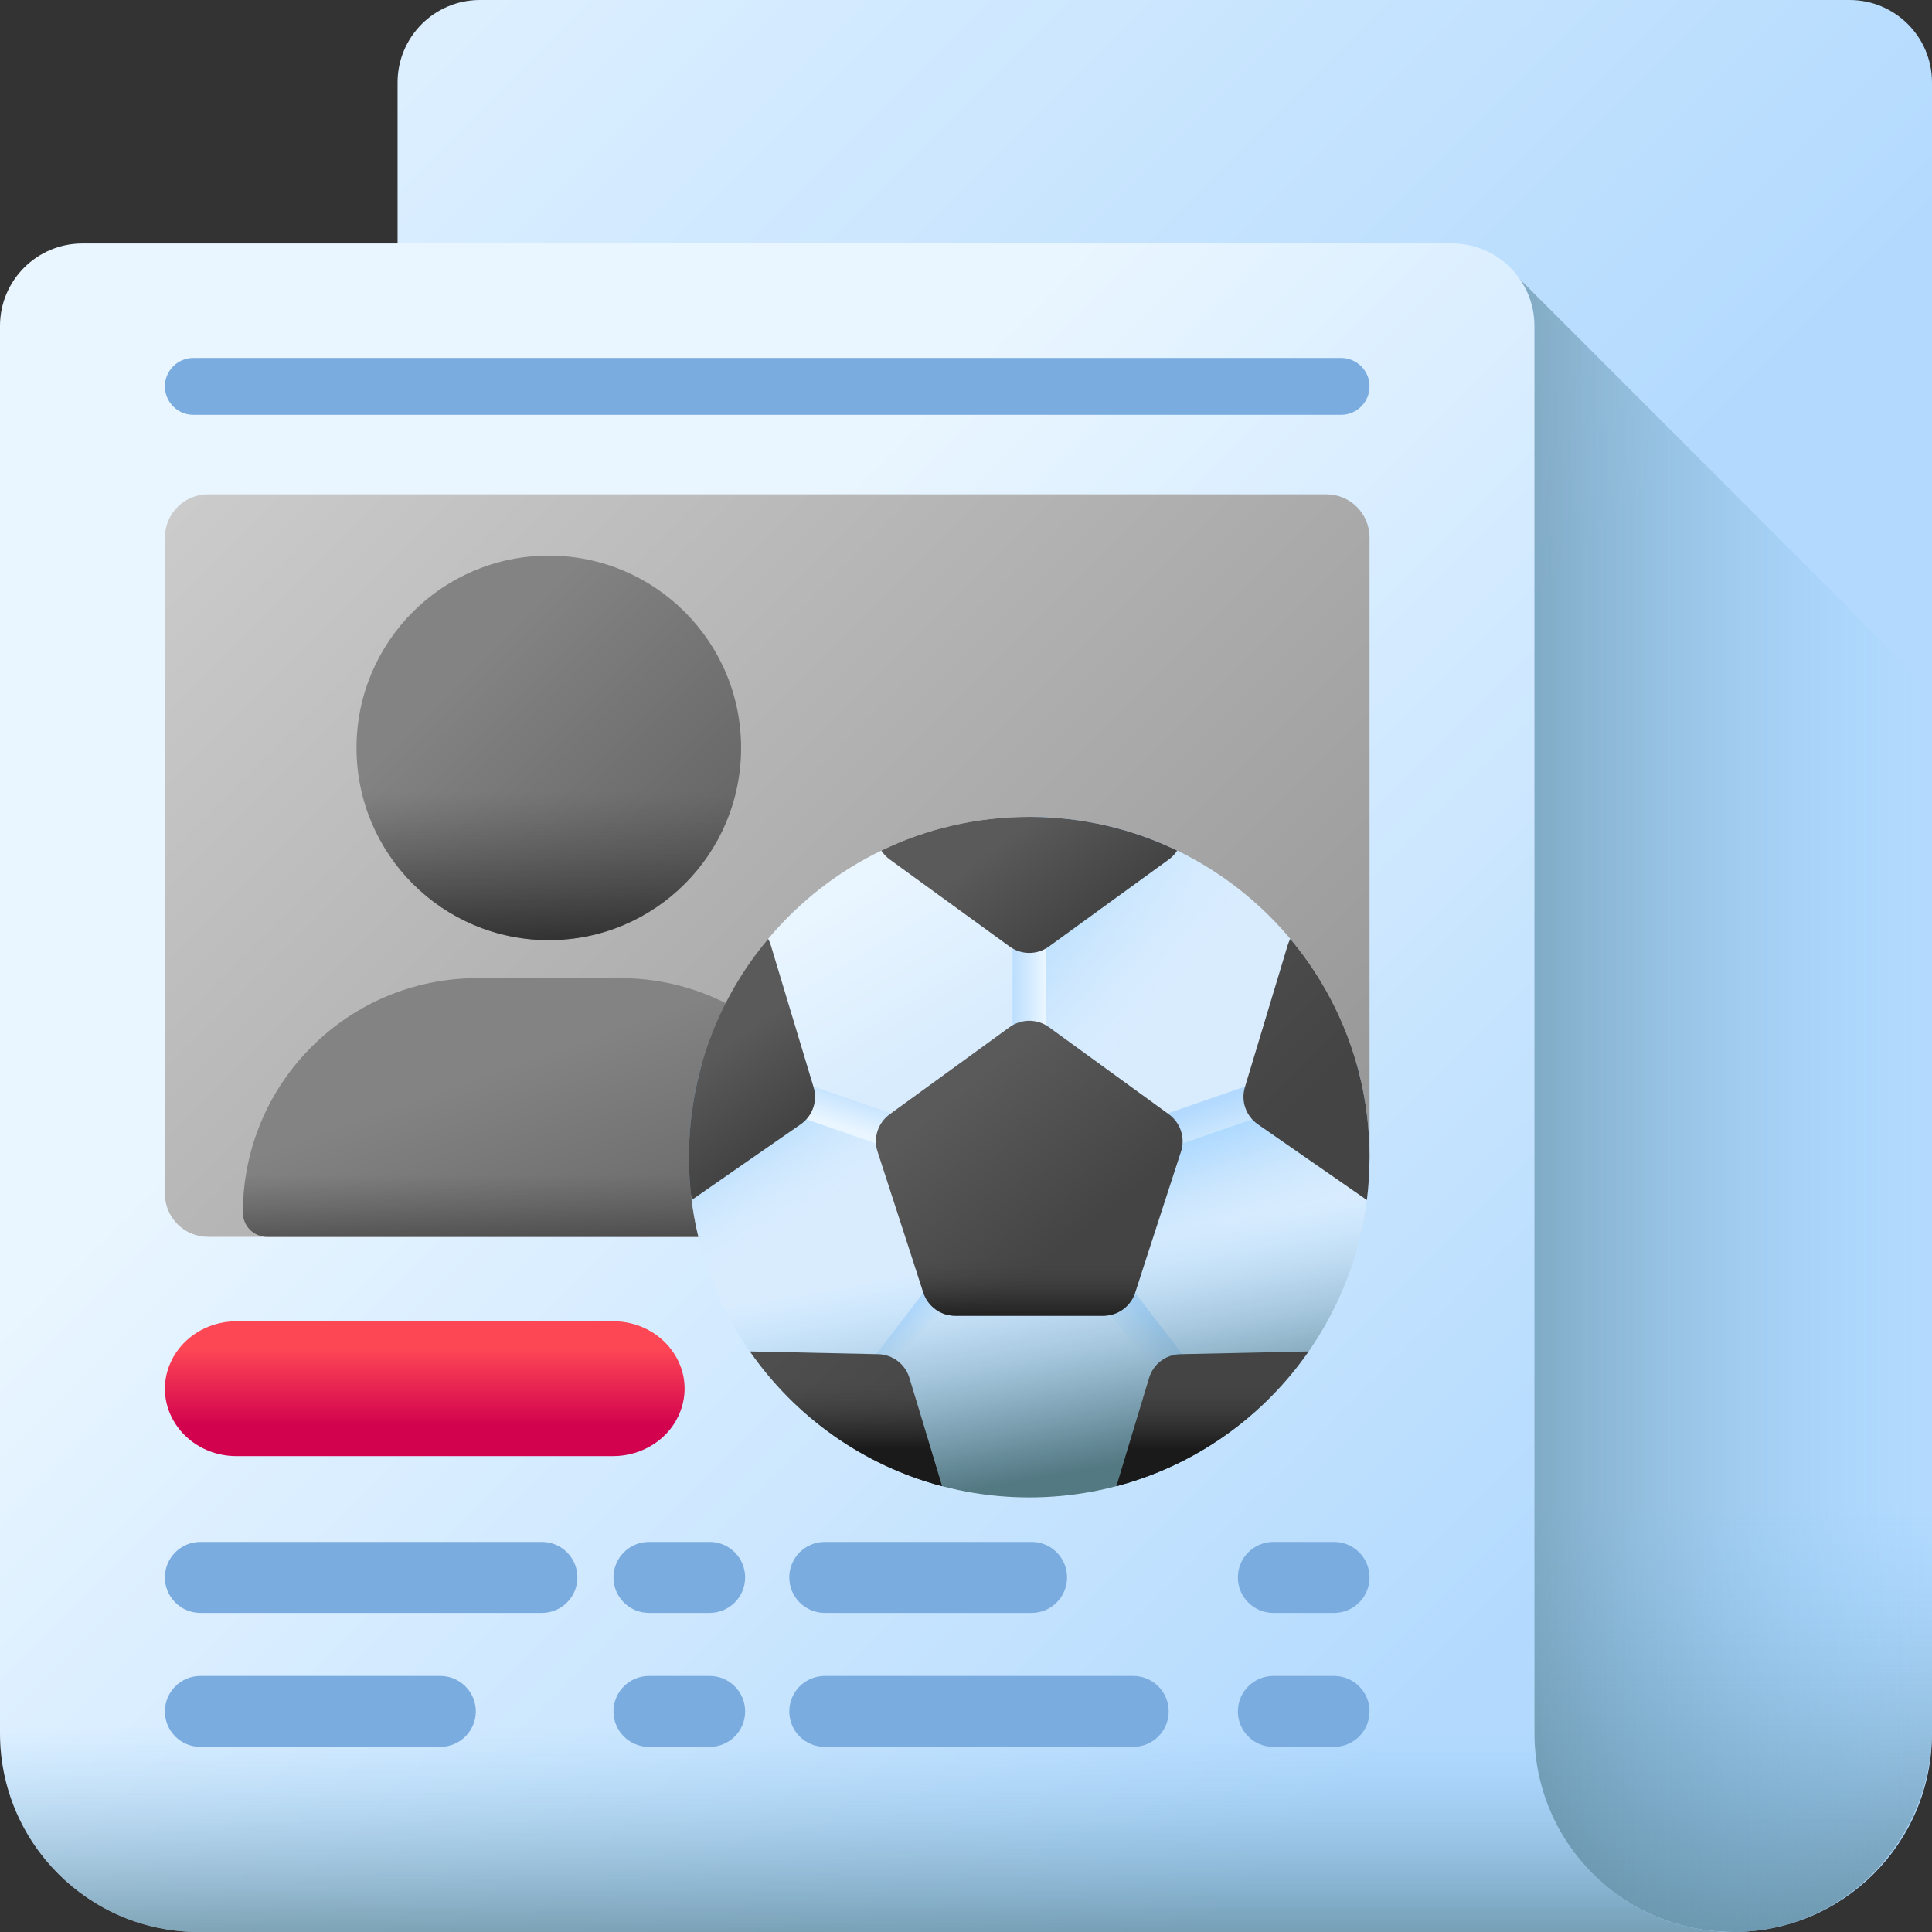 <svg width="32" height="32" viewBox="0 0 32 32" fill="none" xmlns="http://www.w3.org/2000/svg">
<rect x="0" y="0" width="32" height="32" fill="#333333" stroke="none"/>
<g id="news 1" clip-path="url(#clip0_1264_3553)">
<g id="Group">
<path id="Vector" d="M32 1.365V28.707C32 30.526 30.526 32 28.707 32H6.585V1.365C6.585 0.611 7.196 0 7.95 0H30.635C31.389 0 32 0.611 32 1.365Z" fill="url(#paint0_linear_1264_3553)"/>
<path id="Vector_2" d="M32 1.365V28.653C32 30.459 30.569 31.969 28.764 32C26.919 32.03 25.415 30.545 25.415 28.707V0H30.635C31.389 0 32 0.611 32 1.365Z" fill="url(#paint1_linear_1264_3553)"/>
<path id="Vector_3" d="M25.14 4.591H21.798V32H28.707C30.526 32 32 30.526 32 28.707V11.451L25.14 4.591Z" fill="url(#paint2_linear_1264_3553)"/>
<path id="Vector_4" d="M25.415 28.707C25.415 30.526 26.889 32 28.707 32H3.293C1.474 32 0 30.526 0 28.707V5.398C0 4.644 0.611 4.033 1.365 4.033H24.05C24.804 4.033 25.415 4.644 25.415 5.398V28.707Z" fill="url(#paint3_linear_1264_3553)"/>
<path id="Vector_5" d="M0 21.115V28.707C0 30.526 1.474 32 3.293 32H28.707C26.889 32 25.415 30.526 25.415 28.707V21.115H0Z" fill="url(#paint4_linear_1264_3553)"/>
<path id="Vector_6" d="M21.36 20.486H3.446C3.051 20.486 2.731 20.166 2.731 19.771V8.903C2.731 8.508 3.051 8.188 3.446 8.188H21.969C22.364 8.188 22.684 8.508 22.684 8.903V19.162C22.684 19.893 22.091 20.486 21.36 20.486Z" fill="url(#paint5_linear_1264_3553)"/>
<g id="Group_2">
<path id="Vector_7" d="M13.755 20.486H4.425C4.203 20.486 4.023 20.306 4.023 20.084C4.023 17.94 5.762 16.201 7.906 16.201H10.273C12.418 16.201 14.157 17.94 14.157 20.084C14.157 20.306 13.977 20.486 13.755 20.486Z" fill="url(#paint6_linear_1264_3553)"/>
<path id="Vector_8" d="M4.023 20.084C4.023 20.306 4.203 20.486 4.425 20.486H13.755C13.977 20.486 14.157 20.306 14.157 20.084C14.157 19.776 14.121 19.477 14.053 19.19H4.127C4.059 19.477 4.023 19.776 4.023 20.084Z" fill="url(#paint7_linear_1264_3553)"/>
<g id="Group_3">
<path id="Vector_9" d="M9.09 15.572C10.849 15.572 12.275 14.146 12.275 12.387C12.275 10.629 10.849 9.203 9.09 9.203C7.331 9.203 5.905 10.629 5.905 12.387C5.905 14.146 7.331 15.572 9.09 15.572Z" fill="url(#paint8_linear_1264_3553)"/>
<path id="Vector_10" d="M9.09 15.572C10.849 15.572 12.275 14.146 12.275 12.387H5.905C5.905 14.146 7.331 15.572 9.09 15.572Z" fill="url(#paint9_linear_1264_3553)"/>
</g>
</g>
<g id="Group_4">
<path id="Vector_11" d="M10.152 24.118H3.919C3.101 24.118 2.528 23.358 2.799 22.631C2.966 22.184 3.415 21.884 3.919 21.884H10.152C10.97 21.884 11.543 22.645 11.271 23.372C11.105 23.819 10.656 24.118 10.152 24.118Z" fill="url(#paint10_linear_1264_3553)"/>
<g id="Group_5">
<g id="Group_6">
<g id="Group_7">
<path id="Vector_12" d="M2.731 26.127C2.731 26.451 2.994 26.715 3.319 26.715H8.976C9.3 26.715 9.564 26.451 9.564 26.127C9.564 25.802 9.3 25.539 8.976 25.539H3.319C2.994 25.539 2.731 25.802 2.731 26.127Z" fill="#7BACDF"/>
<path id="Vector_13" d="M10.161 26.127C10.161 26.451 10.424 26.715 10.749 26.715H11.754C12.079 26.715 12.342 26.451 12.342 26.127C12.342 25.802 12.079 25.539 11.754 25.539H10.749C10.424 25.539 10.161 25.802 10.161 26.127Z" fill="#7BACDF"/>
</g>
<g id="Group_8">
<path id="Vector_14" d="M2.731 28.347C2.731 28.671 2.994 28.934 3.319 28.934H7.293C7.617 28.934 7.881 28.671 7.881 28.347C7.881 28.022 7.617 27.759 7.293 27.759H3.319C2.994 27.759 2.731 28.022 2.731 28.347Z" fill="#7BACDF"/>
<path id="Vector_15" d="M10.161 28.347C10.161 28.671 10.424 28.934 10.749 28.934H11.754C12.079 28.934 12.342 28.671 12.342 28.347C12.342 28.022 12.079 27.759 11.754 27.759H10.749C10.424 27.759 10.161 28.022 10.161 28.347Z" fill="#7BACDF"/>
</g>
</g>
<g id="Group_9">
<g id="Group_10">
<path id="Vector_16" d="M13.073 28.347C13.073 28.671 13.336 28.934 13.661 28.934H18.77C19.094 28.934 19.357 28.671 19.357 28.347C19.357 28.022 19.094 27.759 18.77 27.759H13.661C13.336 27.759 13.073 28.022 13.073 28.347Z" fill="#7BACDF"/>
<path id="Vector_17" d="M20.503 28.347C20.503 28.671 20.766 28.934 21.091 28.934H22.096C22.421 28.934 22.684 28.671 22.684 28.347C22.684 28.022 22.421 27.759 22.096 27.759H21.091C20.766 27.759 20.503 28.022 20.503 28.347Z" fill="#7BACDF"/>
</g>
<g id="Group_11">
<path id="Vector_18" d="M13.073 26.127C13.073 26.451 13.336 26.715 13.661 26.715H17.087C17.411 26.715 17.674 26.451 17.674 26.127C17.674 25.802 17.411 25.539 17.087 25.539H13.661C13.336 25.539 13.073 25.802 13.073 26.127Z" fill="#7BACDF"/>
<path id="Vector_19" d="M20.503 26.127C20.503 26.451 20.766 26.715 21.091 26.715H22.096C22.421 26.715 22.684 26.451 22.684 26.127C22.684 25.802 22.421 25.539 22.096 25.539H21.091C20.766 25.539 20.503 25.802 20.503 26.127Z" fill="#7BACDF"/>
</g>
</g>
</g>
</g>
<path id="Vector_20" d="M22.213 6.871H3.202C2.942 6.871 2.731 6.66 2.731 6.4C2.731 6.14 2.942 5.929 3.202 5.929H22.213C22.473 5.929 22.684 6.14 22.684 6.4C22.684 6.66 22.473 6.871 22.213 6.871Z" fill="#7BACDF"/>
<g id="Group_12">
<path id="Vector_21" d="M22.684 19.166C22.684 22.279 20.161 24.802 17.048 24.802C14.175 24.802 11.803 22.652 11.455 19.873C11.426 19.641 11.617 19.357 11.617 19.117C11.617 17.741 11.904 16.529 12.723 15.551C13.757 14.315 15.311 13.53 17.048 13.53C20.161 13.53 22.684 16.053 22.684 19.166Z" fill="url(#paint11_linear_1264_3553)"/>
<path id="Vector_22" d="M11.412 19.166C11.412 22.279 13.935 24.802 17.048 24.802V19.517L11.621 17.637C11.485 18.123 11.412 18.636 11.412 19.166Z" fill="url(#paint12_linear_1264_3553)"/>
<path id="Vector_23" d="M22.474 17.637L17.048 19.517V13.53C19.63 13.53 21.808 15.267 22.474 17.637Z" fill="url(#paint13_linear_1264_3553)"/>
<path id="Vector_24" d="M22.684 19.166C22.684 22.279 20.16 24.802 17.048 24.802V19.517L22.474 17.637C22.611 18.123 22.684 18.636 22.684 19.166Z" fill="url(#paint14_linear_1264_3553)"/>
<g id="Group_13">
<path id="Vector_25" d="M16.771 15.283H17.324V17.111H16.771V15.283Z" fill="url(#paint15_linear_1264_3553)"/>
<g id="Group_14">
<path id="Vector_26" d="M19.39 19.008L19.209 18.486L20.936 17.887L21.117 18.409L19.39 19.008Z" fill="url(#paint16_linear_1264_3553)"/>
<path id="Vector_27" d="M19.331 23.013L18.22 21.561L18.658 21.225L19.77 22.677L19.331 23.013Z" fill="url(#paint17_linear_1264_3553)"/>
</g>
<g id="Group_15">
<path id="Vector_28" d="M14.706 19.008L12.979 18.409L13.16 17.887L14.887 18.486L14.706 19.008Z" fill="url(#paint18_linear_1264_3553)"/>
<path id="Vector_29" d="M14.765 23.013L14.326 22.677L15.437 21.225L15.876 21.561L14.765 23.013Z" fill="url(#paint19_linear_1264_3553)"/>
</g>
</g>
<path id="Vector_30" d="M11.455 19.873C11.803 22.652 14.174 24.802 17.048 24.802C19.921 24.802 22.292 22.652 22.64 19.873H11.455Z" fill="url(#paint20_linear_1264_3553)"/>
<path id="Vector_31" d="M16.723 17.012L14.736 18.456C14.542 18.597 14.46 18.846 14.535 19.074L15.293 21.41C15.368 21.638 15.58 21.792 15.82 21.792H18.276C18.515 21.792 18.728 21.638 18.802 21.41L19.561 19.074C19.635 18.847 19.554 18.597 19.36 18.456L17.373 17.012C17.179 16.872 16.916 16.872 16.723 17.012Z" fill="url(#paint21_linear_1264_3553)"/>
<g id="Group_16">
<path id="Vector_32" d="M21.372 15.551C21.354 15.584 21.339 15.619 21.328 15.656L20.619 18.008C20.55 18.238 20.637 18.485 20.834 18.622L22.64 19.876C22.669 19.643 22.684 19.406 22.684 19.166C22.684 17.79 22.191 16.529 21.372 15.551Z" fill="url(#paint22_linear_1264_3553)"/>
<path id="Vector_33" d="M19.033 22.823L18.493 24.615C19.801 24.269 20.923 23.465 21.675 22.384L19.55 22.43C19.311 22.435 19.102 22.593 19.033 22.823Z" fill="url(#paint23_linear_1264_3553)"/>
<path id="Vector_34" d="M19.498 14.089C18.758 13.73 17.926 13.53 17.048 13.53C16.169 13.53 15.338 13.73 14.597 14.089C14.633 14.144 14.68 14.194 14.736 14.235L16.723 15.678C16.916 15.819 17.179 15.819 17.373 15.678L19.36 14.235C19.416 14.194 19.462 14.144 19.498 14.089Z" fill="url(#paint24_linear_1264_3553)"/>
<path id="Vector_35" d="M13.476 18.008L12.767 15.656C12.756 15.619 12.741 15.584 12.723 15.551C11.904 16.529 11.411 17.79 11.411 19.166C11.411 19.406 11.426 19.643 11.456 19.876L13.262 18.622C13.459 18.485 13.545 18.238 13.476 18.008Z" fill="url(#paint25_linear_1264_3553)"/>
<path id="Vector_36" d="M14.545 22.43L12.42 22.384C13.173 23.465 14.295 24.269 15.603 24.615L15.063 22.823C14.993 22.593 14.784 22.435 14.545 22.43Z" fill="url(#paint26_linear_1264_3553)"/>
</g>
<path id="Vector_37" d="M14.722 19.652L15.294 21.41C15.368 21.638 15.58 21.793 15.82 21.793H18.276C18.515 21.793 18.728 21.638 18.802 21.41L19.373 19.652H14.722Z" fill="url(#paint27_linear_1264_3553)"/>
<g id="Group_17">
<path id="Vector_38" d="M19.55 22.43C19.311 22.435 19.102 22.593 19.033 22.823L18.493 24.615C19.801 24.269 20.923 23.465 21.675 22.384L19.55 22.43Z" fill="url(#paint28_linear_1264_3553)"/>
<path id="Vector_39" d="M14.545 22.43L12.42 22.384C13.173 23.465 14.295 24.269 15.603 24.615L15.063 22.823C14.993 22.593 14.784 22.435 14.545 22.43Z" fill="url(#paint29_linear_1264_3553)"/>
</g>
</g>
</g>
</g>
<defs>
<linearGradient id="paint0_linear_1264_3553" x1="0.746" y1="-2.147" x2="19.232" y2="16.34" gradientUnits="userSpaceOnUse">
<stop stop-color="#EAF6FF"/>
<stop offset="1" stop-color="#B3DAFE"/>
</linearGradient>
<linearGradient id="paint1_linear_1264_3553" x1="28.707" y1="24.91" x2="28.707" y2="33.591" gradientUnits="userSpaceOnUse">
<stop stop-color="#8AC9FE" stop-opacity="0"/>
<stop offset="0.063" stop-color="#85C2F3" stop-opacity="0.063"/>
<stop offset="0.368" stop-color="#70A3C3" stop-opacity="0.368"/>
<stop offset="0.636" stop-color="#608CA0" stop-opacity="0.636"/>
<stop offset="0.856" stop-color="#577E8B" stop-opacity="0.856"/>
<stop offset="1" stop-color="#537983"/>
</linearGradient>
<linearGradient id="paint2_linear_1264_3553" x1="31.937" y1="18.295" x2="21.348" y2="18.295" gradientUnits="userSpaceOnUse">
<stop stop-color="#8AC9FE" stop-opacity="0"/>
<stop offset="0.063" stop-color="#85C2F3" stop-opacity="0.063"/>
<stop offset="0.368" stop-color="#70A3C3" stop-opacity="0.368"/>
<stop offset="0.636" stop-color="#608CA0" stop-opacity="0.636"/>
<stop offset="0.856" stop-color="#577E8B" stop-opacity="0.856"/>
<stop offset="1" stop-color="#537983"/>
</linearGradient>
<linearGradient id="paint3_linear_1264_3553" x1="8.354" y1="13.098" x2="23.628" y2="28.372" gradientUnits="userSpaceOnUse">
<stop stop-color="#EAF6FF"/>
<stop offset="1" stop-color="#B3DAFE"/>
</linearGradient>
<linearGradient id="paint4_linear_1264_3553" x1="14.354" y1="28.612" x2="14.354" y2="33.395" gradientUnits="userSpaceOnUse">
<stop stop-color="#8AC9FE" stop-opacity="0"/>
<stop offset="0.063" stop-color="#85C2F3" stop-opacity="0.063"/>
<stop offset="0.368" stop-color="#70A3C3" stop-opacity="0.368"/>
<stop offset="0.636" stop-color="#608CA0" stop-opacity="0.636"/>
<stop offset="0.856" stop-color="#577E8B" stop-opacity="0.856"/>
<stop offset="1" stop-color="#537983"/>
</linearGradient>
<linearGradient id="paint5_linear_1264_3553" x1="4" y1="5.63" x2="25.894" y2="27.523" gradientUnits="userSpaceOnUse">
<stop stop-color="#CECECE"/>
<stop offset="1" stop-color="#838383"/>
</linearGradient>
<linearGradient id="paint6_linear_1264_3553" x1="8.345" y1="17.669" x2="10.209" y2="22.968" gradientUnits="userSpaceOnUse">
<stop stop-color="#838383"/>
<stop offset="1" stop-color="#5A5A5A"/>
</linearGradient>
<linearGradient id="paint7_linear_1264_3553" x1="9.09" y1="19.456" x2="9.09" y2="21.661" gradientUnits="userSpaceOnUse">
<stop stop-color="#444444" stop-opacity="0"/>
<stop offset="0.06" stop-color="#414141" stop-opacity="0.06"/>
<stop offset="0.656" stop-color="#252525" stop-opacity="0.656"/>
<stop offset="1" stop-color="#1A1A1A"/>
</linearGradient>
<linearGradient id="paint8_linear_1264_3553" x1="7.777" y1="11.075" x2="12.654" y2="15.951" gradientUnits="userSpaceOnUse">
<stop stop-color="#838383"/>
<stop offset="1" stop-color="#5A5A5A"/>
</linearGradient>
<linearGradient id="paint9_linear_1264_3553" x1="9.09" y1="13.105" x2="9.09" y2="16.304" gradientUnits="userSpaceOnUse">
<stop stop-color="#444444" stop-opacity="0"/>
<stop offset="0.06" stop-color="#414141" stop-opacity="0.06"/>
<stop offset="0.656" stop-color="#252525" stop-opacity="0.656"/>
<stop offset="1" stop-color="#1A1A1A"/>
</linearGradient>
<linearGradient id="paint10_linear_1264_3553" x1="7.035" y1="22.34" x2="7.035" y2="23.615" gradientUnits="userSpaceOnUse">
<stop stop-color="#FD4755"/>
<stop offset="1" stop-color="#D2024E"/>
</linearGradient>
<linearGradient id="paint11_linear_1264_3553" x1="14.234" y1="14.513" x2="15.891" y2="17.254" gradientUnits="userSpaceOnUse">
<stop stop-color="#EAF6FF"/>
<stop offset="1" stop-color="#D8ECFE"/>
</linearGradient>
<linearGradient id="paint12_linear_1264_3553" x1="13.977" y1="19.722" x2="12.562" y2="17.409" gradientUnits="userSpaceOnUse">
<stop stop-color="#D8ECFE" stop-opacity="0"/>
<stop offset="0.135" stop-color="#CAE5FE" stop-opacity="0.135"/>
<stop offset="0.501" stop-color="#A7D6FE" stop-opacity="0.501"/>
<stop offset="0.803" stop-color="#92CDFE" stop-opacity="0.803"/>
<stop offset="1" stop-color="#8AC9FE"/>
</linearGradient>
<linearGradient id="paint13_linear_1264_3553" x1="18.768" y1="17.108" x2="15.777" y2="14.647" gradientUnits="userSpaceOnUse">
<stop stop-color="#D8ECFE" stop-opacity="0"/>
<stop offset="0.135" stop-color="#CAE5FE" stop-opacity="0.135"/>
<stop offset="0.501" stop-color="#A7D6FE" stop-opacity="0.501"/>
<stop offset="0.803" stop-color="#92CDFE" stop-opacity="0.803"/>
<stop offset="1" stop-color="#8AC9FE"/>
</linearGradient>
<linearGradient id="paint14_linear_1264_3553" x1="19.659" y1="20.929" x2="18.73" y2="18.299" gradientUnits="userSpaceOnUse">
<stop stop-color="#D8ECFE" stop-opacity="0"/>
<stop offset="0.135" stop-color="#CAE5FE" stop-opacity="0.135"/>
<stop offset="0.501" stop-color="#A7D6FE" stop-opacity="0.501"/>
<stop offset="0.803" stop-color="#92CDFE" stop-opacity="0.803"/>
<stop offset="1" stop-color="#8AC9FE"/>
</linearGradient>
<linearGradient id="paint15_linear_1264_3553" x1="17.313" y1="16.197" x2="16.67" y2="16.197" gradientUnits="userSpaceOnUse">
<stop stop-color="#EAF6FF"/>
<stop offset="1" stop-color="#B3DAFE"/>
</linearGradient>
<linearGradient id="paint16_linear_1264_3553" x1="20.473" y1="19.333" x2="20.097" y2="18.261" gradientUnits="userSpaceOnUse">
<stop stop-color="#EAF6FF"/>
<stop offset="1" stop-color="#B3DAFE"/>
</linearGradient>
<linearGradient id="paint17_linear_1264_3553" x1="18.774" y1="22.34" x2="19.155" y2="21.959" gradientUnits="userSpaceOnUse">
<stop stop-color="#D8ECFE"/>
<stop offset="1" stop-color="#B3DAFE"/>
</linearGradient>
<linearGradient id="paint18_linear_1264_3553" x1="13.871" y1="18.643" x2="14.104" y2="17.901" gradientUnits="userSpaceOnUse">
<stop stop-color="#EAF6FF"/>
<stop offset="1" stop-color="#B3DAFE"/>
</linearGradient>
<linearGradient id="paint19_linear_1264_3553" x1="15.172" y1="22.191" x2="14.869" y2="21.887" gradientUnits="userSpaceOnUse">
<stop stop-color="#D8ECFE"/>
<stop offset="1" stop-color="#B3DAFE"/>
</linearGradient>
<linearGradient id="paint20_linear_1264_3553" x1="17.199" y1="20.748" x2="17.84" y2="24.373" gradientUnits="userSpaceOnUse">
<stop stop-color="#8AC9FE" stop-opacity="0"/>
<stop offset="0.063" stop-color="#85C2F3" stop-opacity="0.063"/>
<stop offset="0.368" stop-color="#70A3C3" stop-opacity="0.368"/>
<stop offset="0.636" stop-color="#608CA0" stop-opacity="0.636"/>
<stop offset="0.856" stop-color="#577E8B" stop-opacity="0.856"/>
<stop offset="1" stop-color="#537983"/>
</linearGradient>
<linearGradient id="paint21_linear_1264_3553" x1="15.842" y1="18.111" x2="17.798" y2="20.531" gradientUnits="userSpaceOnUse">
<stop stop-color="#5A5A5A"/>
<stop offset="1" stop-color="#444444"/>
</linearGradient>
<linearGradient id="paint22_linear_1264_3553" x1="16.871" y1="12.861" x2="21.962" y2="17.952" gradientUnits="userSpaceOnUse">
<stop stop-color="#5A5A5A"/>
<stop offset="1" stop-color="#444444"/>
</linearGradient>
<linearGradient id="paint23_linear_1264_3553" x1="13.159" y1="16.574" x2="18.249" y2="21.665" gradientUnits="userSpaceOnUse">
<stop stop-color="#5A5A5A"/>
<stop offset="1" stop-color="#444444"/>
</linearGradient>
<linearGradient id="paint24_linear_1264_3553" x1="16.808" y1="13.77" x2="17.913" y2="15.244" gradientUnits="userSpaceOnUse">
<stop stop-color="#5A5A5A"/>
<stop offset="1" stop-color="#444444"/>
</linearGradient>
<linearGradient id="paint25_linear_1264_3553" x1="11.872" y1="17.403" x2="12.844" y2="18.788" gradientUnits="userSpaceOnUse">
<stop stop-color="#5A5A5A"/>
<stop offset="1" stop-color="#444444"/>
</linearGradient>
<linearGradient id="paint26_linear_1264_3553" x1="10.427" y1="19.305" x2="15.518" y2="24.396" gradientUnits="userSpaceOnUse">
<stop stop-color="#5A5A5A"/>
<stop offset="1" stop-color="#444444"/>
</linearGradient>
<linearGradient id="paint27_linear_1264_3553" x1="17.048" y1="20.868" x2="17.048" y2="21.9" gradientUnits="userSpaceOnUse">
<stop stop-color="#444444" stop-opacity="0"/>
<stop offset="0.06" stop-color="#414141" stop-opacity="0.06"/>
<stop offset="0.656" stop-color="#252525" stop-opacity="0.656"/>
<stop offset="1" stop-color="#1A1A1A"/>
</linearGradient>
<linearGradient id="paint28_linear_1264_3553" x1="20.084" y1="22.879" x2="20.084" y2="24.002" gradientUnits="userSpaceOnUse">
<stop stop-color="#444444" stop-opacity="0"/>
<stop offset="0.06" stop-color="#414141" stop-opacity="0.06"/>
<stop offset="0.656" stop-color="#252525" stop-opacity="0.656"/>
<stop offset="1" stop-color="#1A1A1A"/>
</linearGradient>
<linearGradient id="paint29_linear_1264_3553" x1="14.011" y1="22.879" x2="14.011" y2="24.002" gradientUnits="userSpaceOnUse">
<stop stop-color="#444444" stop-opacity="0"/>
<stop offset="0.06" stop-color="#414141" stop-opacity="0.06"/>
<stop offset="0.656" stop-color="#252525" stop-opacity="0.656"/>
<stop offset="1" stop-color="#1A1A1A"/>
</linearGradient>
<clipPath id="clip0_1264_3553">
<rect width="32" height="32" fill="white"/>
</clipPath>
</defs>
</svg>

